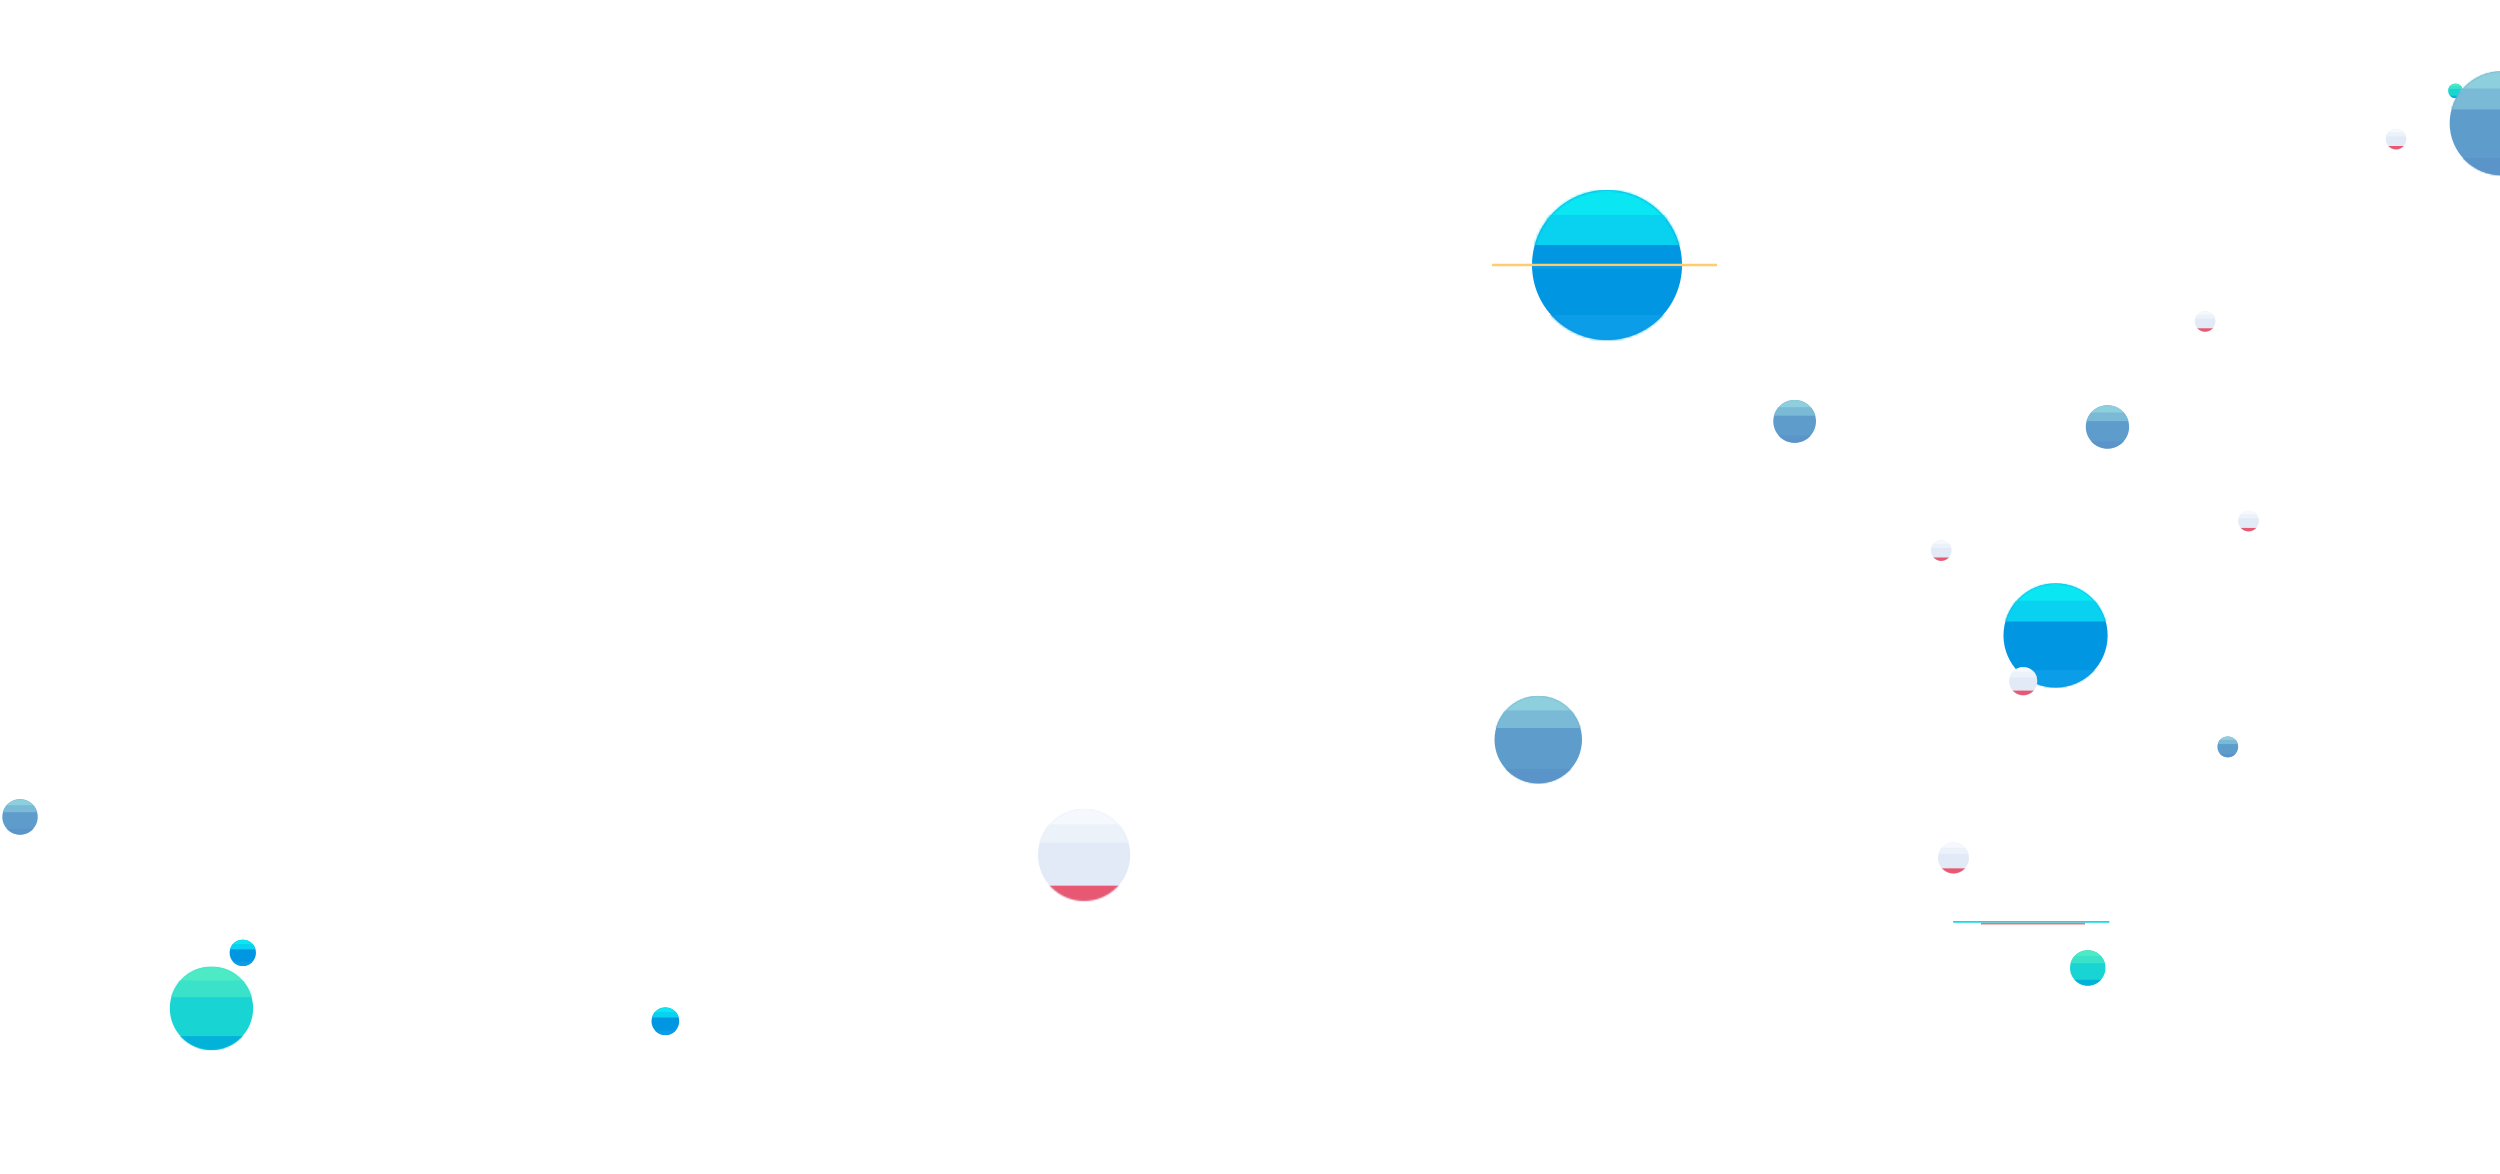 <svg xmlns="http://www.w3.org/2000/svg" xmlns:xlink="http://www.w3.org/1999/xlink" viewBox="0 -40 1440 676">
  <title>
    Subvisual Planets
  </title>
  <style>
    .Line {
        height: 1px;
        stroke-linecap: round;
        stroke-linejoin: round;
      }
  </style>
  <defs>
    <circle id="planet-shape" cx="31" cy="31" r="30" />
    <mask id="planet-mask" fill="#fff">
      <use xlink:href="#planet-shape" />
    </mask>
    <path id="planet-section-1" d="M0 1h62v12H0z" mask="url(#planet-mask)" />
    <path id="planet-section-2" d="M0 11h62v12H0z" mask="url(#planet-mask)" />
  
    <path id="planet-section-6" d="M0 51h62v12H0z" mask="url(#planet-mask)" />

    <symbol id="planet-dark-grey">
      <use fill="#5E9CCC" xlink:href="#planet-shape" />
      <use fill="#8DCFDC" xlink:href="#planet-section-1" />
      <use fill="#7ABAD6" xlink:href="#planet-section-2" />
      <use fill="#72AFD3" xlink:href="#planet-section-3" />
      <use fill="#65A4CF" xlink:href="#planet-section-4" />
      <use fill="#5E9CCC" xlink:href="#planet-section-5" />
      <use fill="#5B94C8" xlink:href="#planet-section-6" />
    </symbol>
    <symbol id="planet-green">
      <use fill="#18D4D3" xlink:href="#planet-shape" />
      <use fill="#4DEBC3" xlink:href="#planet-section-1" />
      <use fill="#39E2C9" xlink:href="#planet-section-2" />
      <use fill="#29DBCD" xlink:href="#planet-section-3" />
      <use fill="#18CCD4" xlink:href="#planet-section-4" />
      <use fill="#0EC0D6" xlink:href="#planet-section-5" />
      <use fill="#03B2D9" xlink:href="#planet-section-6" />
    </symbol>
    <symbol id="planet-light-grey">
      <use fill="#E1EAF6" xlink:href="#planet-shape" />
      <use fill="#F5F9FD" xlink:href="#planet-section-1" />
      <use fill="#ECF2F9" xlink:href="#planet-section-2" />
      <use fill="#E1EAF6" xlink:href="#planet-section-3" />
      <use fill="#D7E3F2" xlink:href="#planet-section-4" />
      <use fill="#D0DDF0" xlink:href="#planet-section-5" />

      <use fill="#E75873" xlink:href="#planet-section-6" />
    </symbol>
    <symbol id="planet-blue">
      <use fill="#0196E2" xlink:href="#planet-shape" />
      <use fill="#0AE7F2" xlink:href="#planet-section-1" />
      <use fill="#08D2EF" xlink:href="#planet-section-2" />
      <use fill="#05C6EB" xlink:href="#planet-section-3" />
      <use fill="#04B5E9" xlink:href="#planet-section-4" />
      <use fill="#03A9E7" xlink:href="#planet-section-5" />
      <use fill="#0B9DE7" xlink:href="#planet-section-6" />
    </symbol>
  </defs>
  <g id="hero" fill="none" fill-rule="evenodd">
    <g id="lines">
      <rect width="" height="" class="Line" />
      <rect width="" height="" class="Line" />
      <rect width="" height="" class="Line" />
      <rect width="" height="" class="Line" />
      <rect width="" height="" class="Line" />
      <rect width="" height="" class="Line" />
      <rect width="" height="" class="Line" />
      <rect width="" height="" class="Line" />
      <rect width="" height="" class="Line" />
    </g>

    <g id="distance-2x">
      <use id="planet-light-grey-6" xlink:href="#planet-light-grey" transform="translate(1374, 34) scale(0.198)" />
      <use id="planet-orange-2" xlink:href="#planet-orange" transform="translate(1405, 272) scale(0.133)" />
      <use id="planet-blue-3" xlink:href="#planet-blue" transform="translate(375, 540) scale(0.266)" />
      <g id="planet-blue-with-ring" transform="translate(881, 68) scale(1.44)" >
        <use id="planet-blue-2" xlink:href="#planet-blue" />
        <path stroke="#FFCD6F" d="m-15 31h90" />
        <path stroke="#0B9DE7" d="m1 32h60" />
      </g>
      <g id="moon-3">
        <use id="planet-orange-1" xlink:href="#planet-orange" transform="translate(272, 567) scale(0.7)" />
      </g>
      <use id="planet-dark-grey-3" xlink:href="#planet-dark-grey" transform="translate(1, 420) scale(0.34)" />
      <use id="planet-orange-6" xlink:href="#planet-orange" transform="translate(21, 416) scale(0.133)" />
      <use id="planet-dark-grey-3" xlink:href="#planet-dark-grey" transform="translate(860, 360) scale(0.84)" />
    </g>

    <g id="distance-3x">
      <g id="moon-1">
        <use id="planet-light-grey-5" xlink:href="#planet-light-grey" transform="translate(1112, 271) scale(0.198)" />
      </g>
      <g id="moon-4">
        <use id="planet-light-grey-3" xlink:href="#planet-light-grey" transform="translate(1116, 445) scale(0.297)" />
      </g>
      <use id="planet-green-5" xlink:href="#planet-green" transform="translate(1410, 8) scale(0.14)" />
      <use id="planet-green-3" xlink:href="#planet-green" transform="translate(1192, 507) scale(0.34)" />
      <use id="planet-dark-grey-4" xlink:href="#planet-dark-grey" transform="translate(1277, 384) scale(0.2)" />
      <g id="planet-orange-with-ring" transform="translate(1140, 460)" >
        <use id="planet-orange-3" xlink:href="#planet-orange" />
        <path stroke="#0ADCF2" d="m-15 31h90" />
        <path stroke="#EC7376" d="m1 32h60" />
      </g>
      <use id="planet-dark-grey-2" xlink:href="#planet-dark-grey" transform="translate(1021, 190) scale(0.41)" />
      <use id="planet-orange-5" xlink:href="#planet-orange" transform="translate(998, 215) scale(0.199)" />
      <use id="planet-light-grey-4" xlink:href="#planet-light-grey" transform="translate(1264, 139) scale(0.198)" />
    </g>

    <use id="planet-dark-grey-1" xlink:href="#planet-dark-grey" transform="translate(1410, 0)" />

    <g id="distance-1x">
      <g id="moon-2">
        <use id="planet-orange-7" xlink:href="#planet-orange" transform="translate(1176, 290) scale(0.167)" />
      </g>
      <use id="planet-blue-4" xlink:href="#planet-blue" transform="translate(132, 501) scale(0.253)" />
      <g id="big-planet">
        <use id="planet-orange-4" xlink:href="#planet-orange" transform="translate(1146, 166) scale(2.85)" />
      </g>
      <use id="planet-blue-5" xlink:href="#planet-blue" transform="translate(1153, 295)" />
      <g id="moon-5">
        <use id="planet-light-grey-7" xlink:href="#planet-light-grey" transform="translate(1157, 344) scale(0.27)" />
      </g>
      <use id="planet-light-grey-8" xlink:href="#planet-light-grey" transform="translate(1289, 254) scale(0.198)" />
      <use id="planet-dark-grey-5" xlink:href="#planet-dark-grey" transform="translate(1201, 193) scale(0.416)" />
      <use id="planet-green-2" xlink:href="#planet-green" transform="translate(97, 516) scale(0.8)" />
      <use id="planet-light-grey-1" xlink:href="#planet-light-grey" transform="translate(597, 425) scale(0.885)" />
    </g>
  </g>
</svg>
